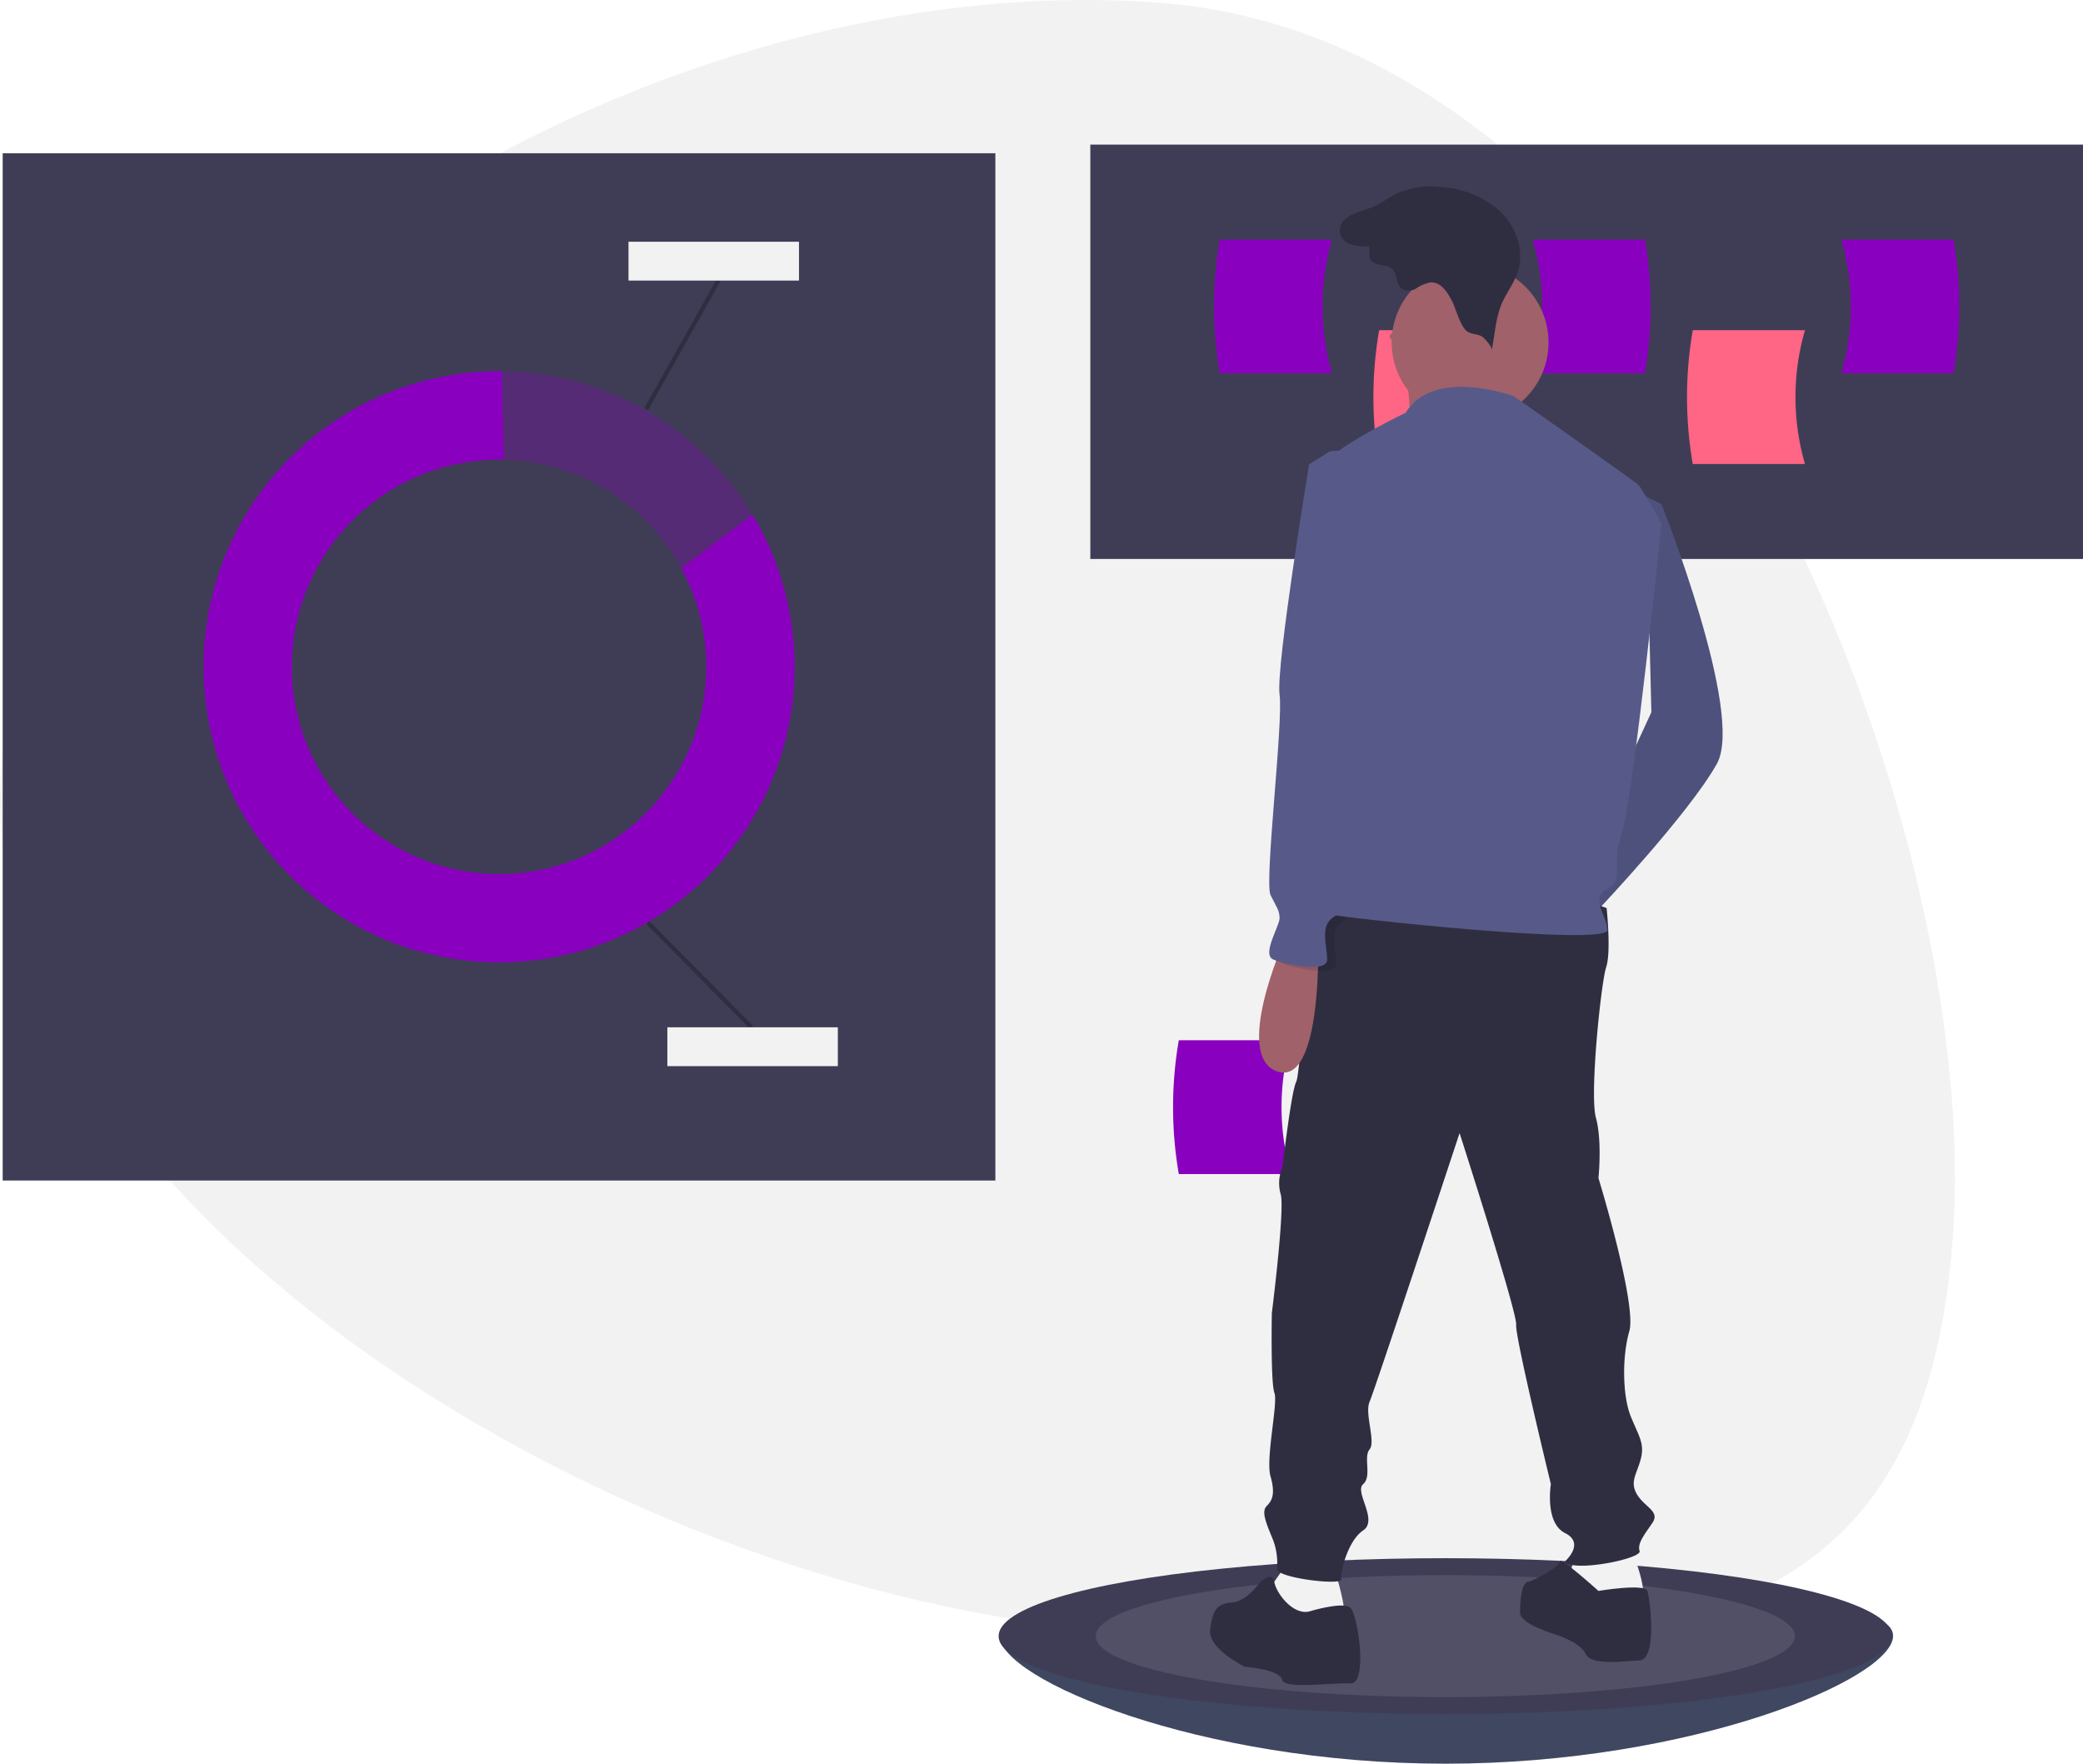 <svg xmlns="http://www.w3.org/2000/svg" xmlns:xlink="http://www.w3.org/1999/xlink" width="375" height="317.493" viewBox="0 0 375 317.493">
  <defs>
    <filter id="Ellipse_7" x="240.541" y="37.519" width="47.244" height="47.244" filterUnits="userSpaceOnUse">
      <feOffset dx="10" dy="10" input="SourceAlpha"/>
      <feGaussianBlur stdDeviation="3" result="blur"/>
      <feFlood flood-opacity="0.18"/>
      <feComposite operator="in" in2="blur"/>
      <feComposite in="SourceGraphic"/>
    </filter>
    <filter id="Path_26" x="226.593" y="60.634" width="81.52" height="116.695" filterUnits="userSpaceOnUse">
      <feOffset dy="3" input="SourceAlpha"/>
      <feGaussianBlur stdDeviation="3" result="blur-2"/>
      <feFlood flood-opacity="0.078"/>
      <feComposite operator="in" in2="blur-2"/>
      <feComposite in="SourceGraphic"/>
    </filter>
  </defs>
  <g id="undraw_marketing_v0iu" transform="translate(0 0)">
    <path id="Path_6" data-name="Path 6" d="M246.571,309.763C152.4,302.6,40.093,229.628,45.811,154.5S160.3,9.42,254.47,16.587,402.851,164.164,397.134,239.3,340.744,316.93,246.571,309.763Z" transform="translate(-45.601 -16.08)" fill="#f2f2f2"/>
    <rect id="Rectangle_9" data-name="Rectangle 9" width="178.711" height="184.927" transform="translate(0.484 27.587)" fill="#3f3d56"/>
    <path id="Path_7" data-name="Path 7" d="M136.326,98.845c-.294-.007-.589-.011-.885-.011a37.277,37.277,0,1,0,32.806,19.541l-30.864,23.195Z" transform="translate(-45.601 -16.08)" fill="none"/>
    <path id="Path_8" data-name="Path 8" d="M168.247,118.374a37.3,37.3,0,1,1-32.806-19.541c.3,0,.591,0,.885.011l-.394-15.934c-.164,0-.327-.006-.491-.006a53.209,53.209,0,1,0,45.638,25.826Z" transform="translate(-45.601 -16.08)" fill="#8a00bf"/>
    <path id="Path_9" data-name="Path 9" d="M168.247,118.374l12.831-9.643a53.193,53.193,0,0,0-45.147-25.82l.394,15.934A37.291,37.291,0,0,1,168.247,118.374Z" transform="translate(-45.601 -16.08)" fill="#8a00bf" opacity="0.3"/>
    <line id="Line_1" data-name="Line 1" x2="18.691" y2="18.867" transform="translate(116.603 166.063)" fill="none" stroke="#2f2e41" stroke-miterlimit="10" stroke-width="0.777"/>
    <line id="Line_2" data-name="Line 2" x1="12.99" y2="23.164" transform="translate(116.346 50.472)" fill="none" stroke="#2f2e41" stroke-miterlimit="10" stroke-width="0.777"/>
    <rect id="Rectangle_10" data-name="Rectangle 10" width="30.692" height="6.993" transform="translate(120.143 184.93)" fill="#f2f2f2"/>
    <rect id="Rectangle_11" data-name="Rectangle 11" width="30.692" height="6.993" transform="translate(113.15 43.515)" fill="#f2f2f2"/>
    <rect id="Rectangle_12" data-name="Rectangle 12" width="178.711" height="74.592" transform="translate(196.289 26.033)" fill="#3f3d56"/>
    <path id="Path_10" data-name="Path 10" d="M314.086,99.61h-20.2a70.656,70.656,0,0,1,0-24.087h20.2A43.341,43.341,0,0,0,314.086,99.61Z" transform="translate(-45.601 -16.08)" fill="#ff6584"/>
    <path id="Path_11" data-name="Path 11" d="M370.547,99.61h-20.2a70.656,70.656,0,0,1,0-24.087h20.2A43.341,43.341,0,0,0,370.547,99.61Z" transform="translate(-45.601 -16.08)" fill="#ff6584"/>
    <path id="Path_12" data-name="Path 12" d="M285.4,83.293H265.2a70.658,70.658,0,0,1,0-24.087h20.2a43.341,43.341,0,0,0,0,24.087Z" transform="translate(-45.601 -16.08)" fill="#8a00bf"/>
    <path id="Path_13" data-name="Path 13" d="M321.533,83.293h20.2a70.658,70.658,0,0,0,0-24.087h-20.2a43.341,43.341,0,0,1,0,24.087Z" transform="translate(-45.601 -16.08)" fill="#8a00bf"/>
    <path id="Path_14" data-name="Path 14" d="M377.089,83.293h20.2a70.657,70.657,0,0,0,0-24.087h-20.2a43.341,43.341,0,0,1,0,24.087Z" transform="translate(-45.601 -16.08)" fill="#8a00bf"/>
    <path id="Path_15" data-name="Path 15" d="M386.413,310.567c0,7.747-36.2,23.005-80.614,23.005s-80.226-15.258-80.226-23.005,35.811-5.051,80.226-5.051S386.413,302.82,386.413,310.567Z" transform="translate(-45.601 -16.08)" fill="#3f3d56"/>
    <path id="Path_16" data-name="Path 16" d="M386.413,310.567c0,7.747-36.2,23.005-80.614,23.005s-80.226-15.258-80.226-23.005,35.811-5.051,80.226-5.051S386.413,302.82,386.413,310.567Z" transform="translate(-45.601 -16.08)" fill="#44a5c6" opacity="0.1"/>
    <ellipse id="Ellipse_5" data-name="Ellipse 5" cx="80.42" cy="14.028" rx="80.42" ry="14.028" transform="translate(179.778 280.502)" fill="#3f3d56"/>
    <ellipse id="Ellipse_6" data-name="Ellipse 6" cx="62.937" cy="10.978" rx="62.937" ry="10.978" transform="translate(197.26 283.551)" fill="#fff" opacity="0.1"/>
    <path id="Path_17" data-name="Path 17" d="M278.021,227.428h-20.2a70.657,70.657,0,0,1,0-24.087h20.2a43.341,43.341,0,0,0,0,24.087Z" transform="translate(-45.601 -16.08)" fill="#8a00bf"/>
    <path id="Path_18" data-name="Path 18" d="M341.936,105.456l2.778,1.389s15.048,37.736,9.955,46.765S333.6,179.539,333.6,179.539l-3.01-8.566L342.9,144.288Z" transform="translate(-45.601 -16.08)" fill="#575a89"/>
    <path id="Path_19" data-name="Path 19" d="M341.936,105.456l2.778,1.389s15.048,37.736,9.955,46.765S333.6,179.539,333.6,179.539l-3.01-8.566L342.9,144.288Z" transform="translate(-45.601 -16.08)" opacity="0.1"/>
    <path id="Path_20" data-name="Path 20" d="M338.926,294.137s3.936,9.029,1.852,9.723a23.648,23.648,0,0,1-7.177.695c-2.547,0-5.556-.926-6.019-1.852s1.852-6.945,1.852-6.945Z" transform="translate(-45.601 -16.08)" fill="#f2f2f2"/>
    <path id="Path_21" data-name="Path 21" d="M285.911,298.767s2.547,8.1,1.389,8.566-4.862,2.547-6.945,1.852a23.956,23.956,0,0,1-6.019-3.01c-.695-.695,0-4.4,0-4.4l3.241-4.63Z" transform="translate(-45.601 -16.08)" fill="#f2f2f2"/>
    <path id="Path_22" data-name="Path 22" d="M331.518,178.382l3.319,1.158s.849,7.871-.077,10.649-3.01,22.919-1.852,27.087.463,10.881.463,10.881,6.945,22.688,5.556,27.55-1.158,11.807.232,15.28,2.547,4.862,1.852,7.64-2.084,4.167-.695,6.482,4.167,3.01,2.778,5.093-2.778,3.7-2.315,5.093-12.27,3.936-13.428,1.852c0,0,3.7-3.241,0-5.093s-2.547-8.8-2.547-8.8-6.482-26.624-6.251-28.707-10.186-34.495-10.186-34.495-15.28,46.3-16.206,48.385,1.158,7.177,0,8.566.463,4.862-1.158,6.251,2.778,6.482,0,8.334-4.167,7.64-3.936,8.8-11.575-.232-11.575-1.852a11.774,11.774,0,0,0-.926-5.788c-1.158-2.778-1.852-4.63-.926-5.556s1.621-2.084.695-5.325,1.389-13.2.695-15.048-.463-14.354-.463-14.354,2.315-18.289,1.621-21.3a7.412,7.412,0,0,1,.232-4.862c.232-1.158,1.621-13.659,2.547-15.511s2.084-33.569,7.408-35.189S331.518,178.382,331.518,178.382Z" transform="translate(-45.601 -16.08)" fill="#2f2e41"/>
    <path id="Path_23" data-name="Path 23" d="M333.37,302.471s8.334-1.389,8.8,0,1.852,12.27-1.389,12.5-8.8.926-9.723-1.158-5.325-3.473-5.325-3.473-6.482-1.852-6.482-3.936.232-5.325,1.389-5.556,5.788-2.778,5.788-3.7S333.37,302.471,333.37,302.471Z" transform="translate(-45.601 -16.08)" fill="#2f2e41"/>
    <path id="Path_24" data-name="Path 24" d="M281.281,306.175s6.019-1.852,7.408-.695,3.241,13.891,0,13.659-11.807,1.158-12.27-.695-6.714-2.315-6.714-2.315-6.714-3.241-6.251-6.714,1.158-4.63,3.936-4.862,4.862-3.473,5.093-3.7,2.273-1.924,2.525-.036S278.271,306.87,281.281,306.175Z" transform="translate(-45.601 -16.08)" fill="#2f2e41"/>
    <path id="Path_25" data-name="Path 25" d="M312.534,70.962s.926,15.511,4.4,16.9-17.595,1.389-17.595,1.389-.232-9.723-3.241-12.038S312.534,70.962,312.534,70.962Z" transform="translate(-45.601 -16.08)" fill="#a0616a"/>
    <g transform="matrix(1, 0, 0, 1, 0, 0)" filter="url(#Ellipse_7)">
      <circle id="Ellipse_7-2" data-name="Ellipse 7" cx="14.122" cy="14.122" r="14.122" transform="translate(240.54 37.52)" fill="#a0616a"/>
    </g>
    <path id="Path_27" data-name="Path 27" d="M276.651,185.79s-9.029,20.373-1.158,23.151,7.408-21.53,7.408-21.53Z" transform="translate(-45.601 -16.08)" fill="#a0616a"/>
    <path id="Path_28" data-name="Path 28" d="M307.038,70.347c-.819-1.64-2.044-3.532-3.874-3.433a6.69,6.69,0,0,0-2.549,1.049,2.607,2.607,0,0,1-2.636.146c-1.1-.788-.761-2.657-1.748-3.587-1.077-1.015-3.244-.448-3.939-1.755-.371-.7-.071-1.563-.233-2.337a8.417,8.417,0,0,1-3.337-.388,2.551,2.551,0,0,1-.887-4.524c1.423-1.294,3.482-1.542,5.238-2.327,1.4-.625,2.613-1.6,3.986-2.274a14.909,14.909,0,0,1,7.718-1.187,17.63,17.63,0,0,1,10.9,4.386c2.888,2.759,4.417,7.113,3.171,10.908-.706,2.151-2.2,3.958-3.036,6.062a21.217,21.217,0,0,0-1.058,4.447l-.586,3.6c.091-.56-1.138-1.963-1.541-2.3-.879-.729-2.158-.481-2.974-1.156C308.447,74.678,307.749,71.77,307.038,70.347Z" transform="translate(-45.601 -16.08)" fill="#2f2e41"/>
    <path id="Path_29" data-name="Path 29" d="M286.605,98.048l-3.7,2.315s-6.019,36.347-5.325,41.44-2.778,33.8-1.621,36.115,1.621,2.778,1.621,4.167-3.241,6.482-1.158,7.408,9.723,2.547,9.723,0-1.389-6.019,1.158-7.64,4.4-12.038,4.4-12.038,1.158-10.649,2.315-12.733,2.778-9.723,2.778-12.965,2.778-16.437,1.158-23.151S295.866,96.2,286.605,98.048Z" transform="translate(-45.601 -16.08)" opacity="0.1"/>
    <path id="Path_30" data-name="Path 30" d="M284.985,97.354l-3.7,2.315s-6.019,36.347-5.325,41.44-2.778,33.8-1.621,36.115,1.621,2.778,1.621,4.167-3.241,6.482-1.158,7.408,9.723,2.547,9.723,0-1.389-6.019,1.158-7.64,4.4-12.038,4.4-12.038,1.158-10.649,2.315-12.733,2.778-9.723,2.778-12.965,2.778-16.437,1.158-23.151S294.245,95.5,284.985,97.354Z" transform="translate(-45.601 -16.08)" fill="#575a89"/>
    <g transform="matrix(1, 0, 0, 1, 0, 0)" filter="url(#Path_26)">
      <path id="Path_26-2" data-name="Path 26" d="M318.091,84.389s-14.354-5.325-19.447,3.01c0,0-16.206,7.64-17.363,12.27S291,139.025,291,139.025s0,28.707-2.315,31.717-6.714,6.251-3.7,6.945,50.238,5.788,50.006,2.778-3.241-5.556,0-7.408.463-3.936,2.547-9.955,7.177-55.794,7.177-55.794-3.473-6.251-4.167-6.945S318.091,84.389,318.091,84.389Z" transform="translate(-45.6 -16.08)" fill="#575a89"/>
    </g>
  </g>
</svg>
